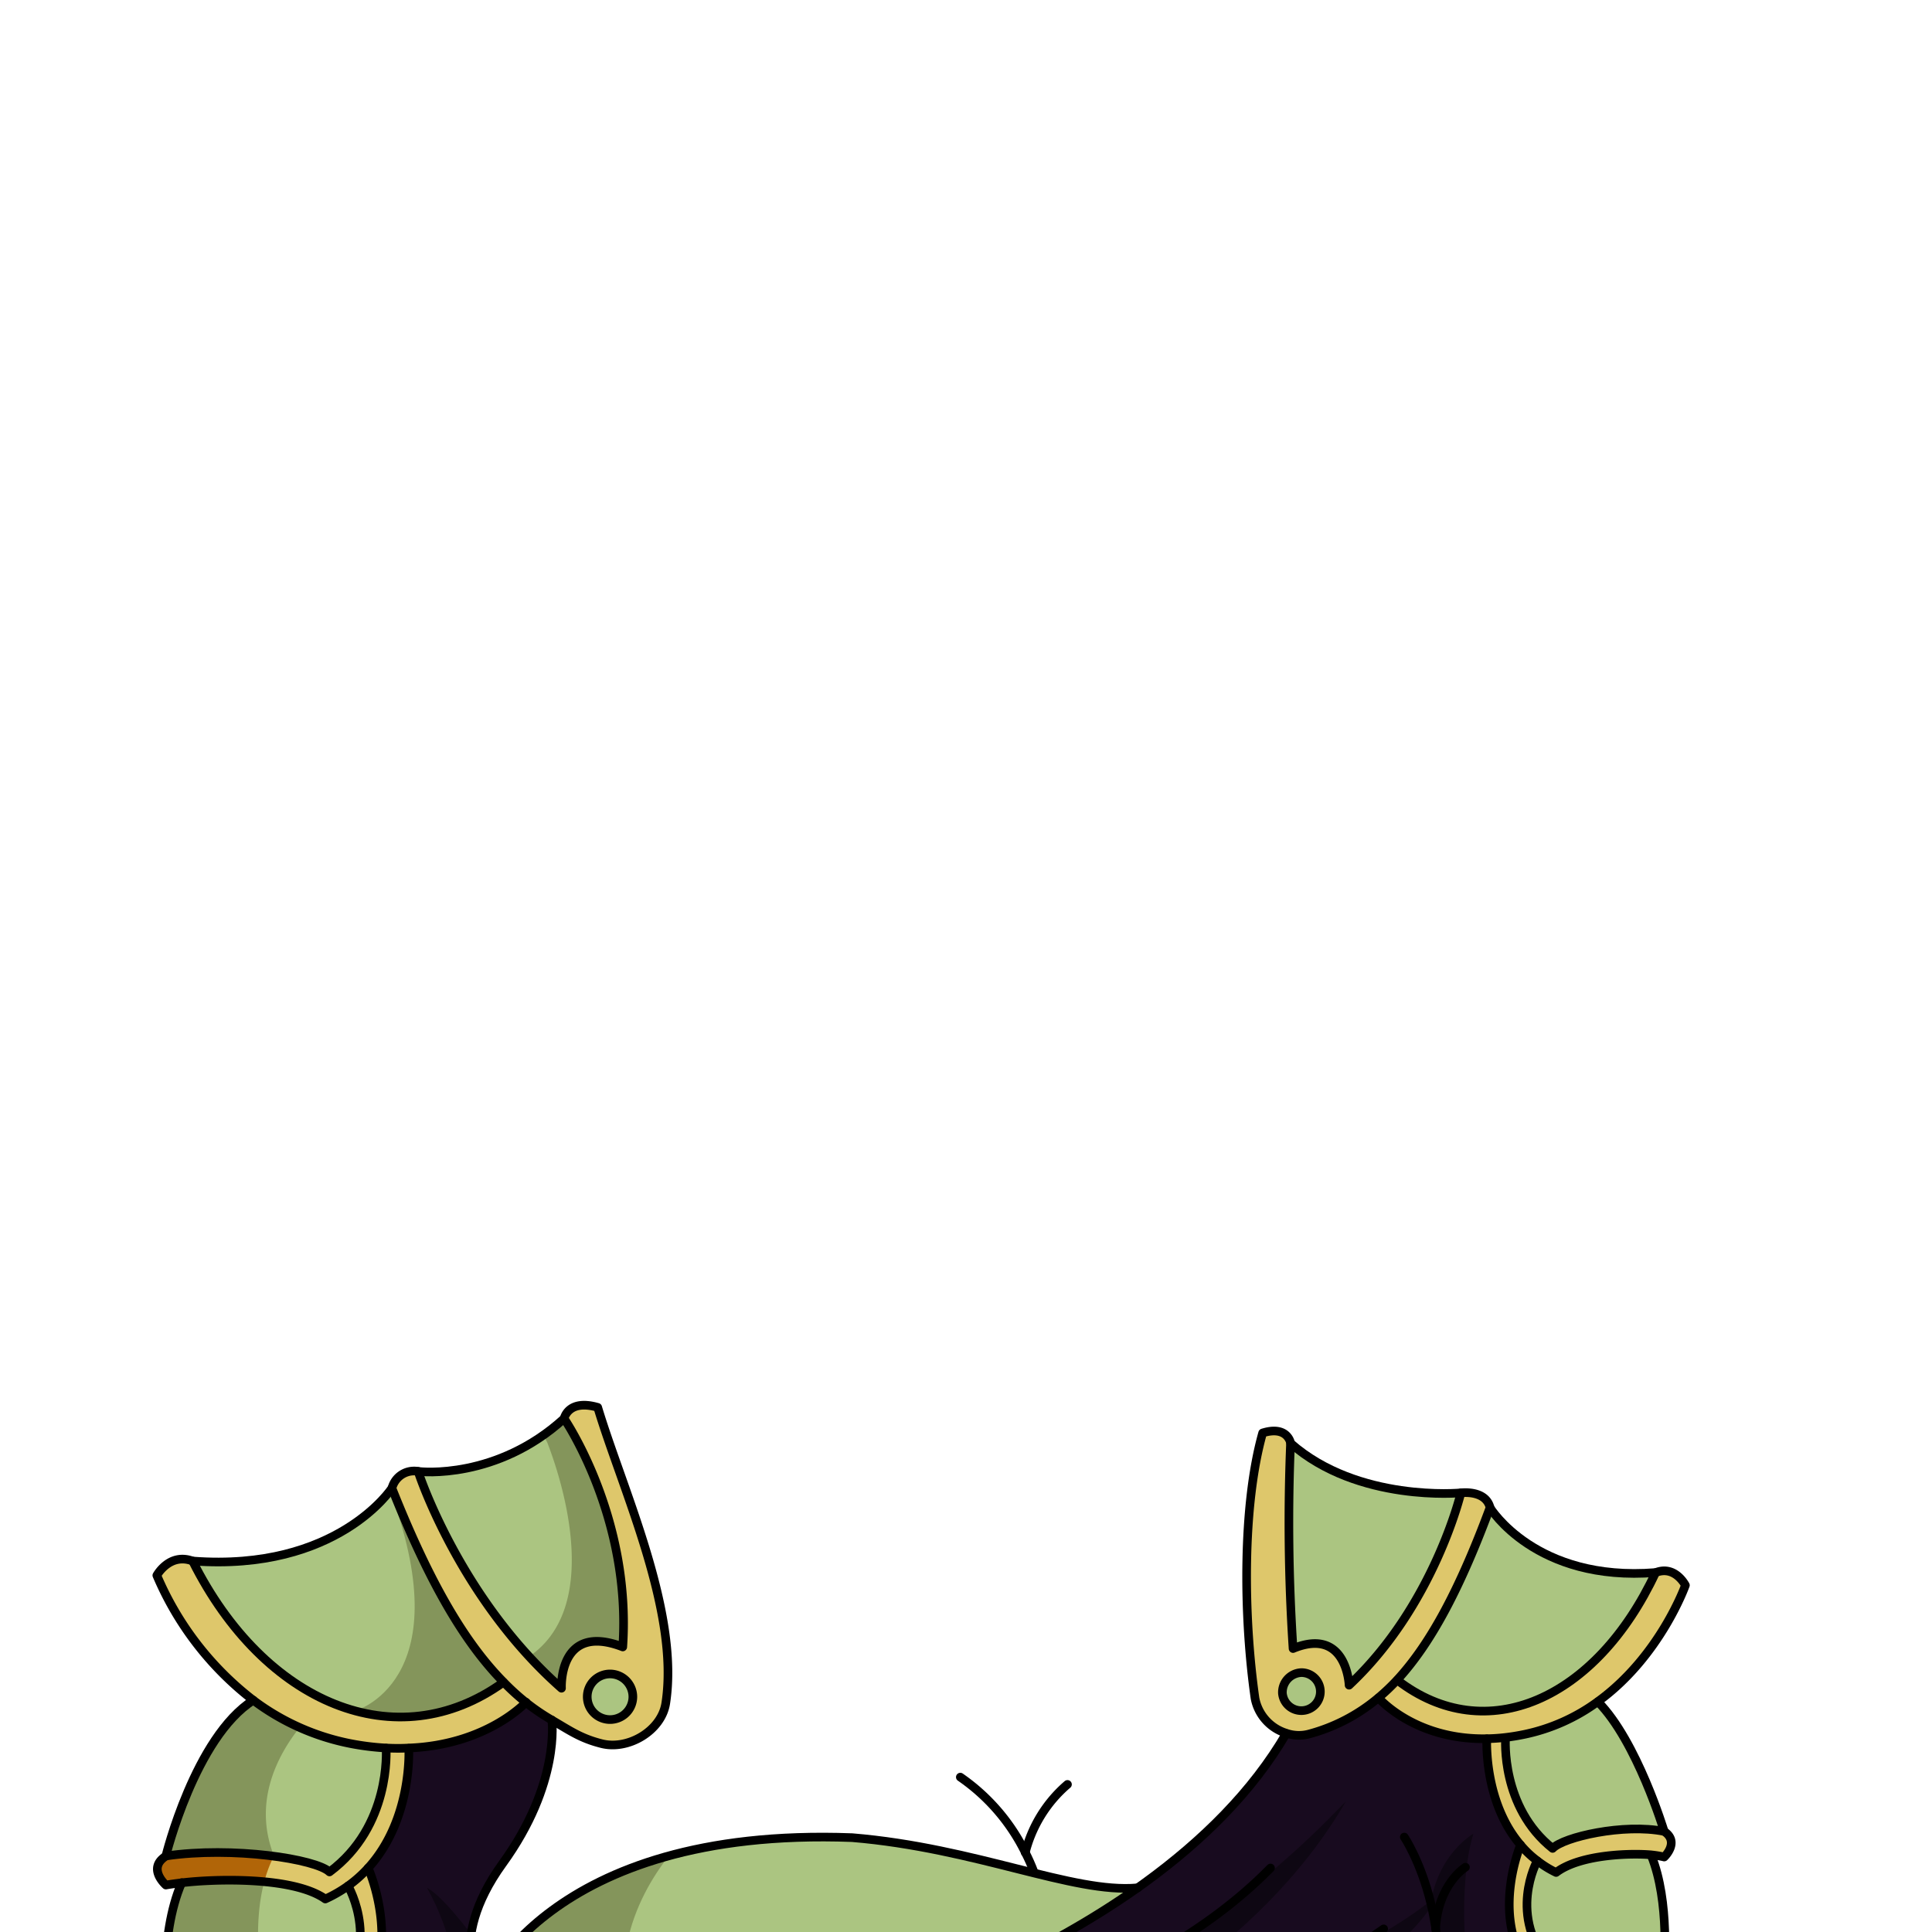 <svg xmlns="http://www.w3.org/2000/svg" viewBox="0 0 432 432">
  <defs>
    <style>.BUNTAI_TURTLE_OUTFIT_TURTLE_OUTFIT_28_cls-1{isolation:isolate;}.BUNTAI_TURTLE_OUTFIT_TURTLE_OUTFIT_28_cls-2{fill:#dec76b;}.BUNTAI_TURTLE_OUTFIT_TURTLE_OUTFIT_28_cls-3{fill:#abc581;}.BUNTAI_TURTLE_OUTFIT_TURTLE_OUTFIT_28_cls-4{fill:#180b1f;}.BUNTAI_TURTLE_OUTFIT_TURTLE_OUTFIT_28_cls-5{opacity:0.4;mix-blend-mode:multiply;}.BUNTAI_TURTLE_OUTFIT_TURTLE_OUTFIT_28_cls-6{fill:#84955b;}.BUNTAI_TURTLE_OUTFIT_TURTLE_OUTFIT_28_cls-7{fill:#b16508;}.BUNTAI_TURTLE_OUTFIT_TURTLE_OUTFIT_28_cls-8{fill:none;stroke:#000;stroke-linecap:round;stroke-linejoin:round;stroke-width:1.93px;}</style>
  </defs>
  <g class="BUNTAI_TURTLE_OUTFIT_TURTLE_OUTFIT_28_cls-1">
    <g id="outfit">
      <path class="BUNTAI_TURTLE_OUTFIT_TURTLE_OUTFIT_28_cls-2" d="M312.45,375.69a46.17,46.17,0,0,1-4.2,4,40,40,0,0,1-15.68,8.16,8.77,8.77,0,0,1-5-.24,10.15,10.15,0,0,1-6.93-7.81c-2.6-18.2-2.89-43,1.71-59.31,5.53-1.72,6.24,2.21,6.24,2.21a430.6,430.6,0,0,0,.56,46c12-5,12.53,8.19,12.53,8.19,19-17.82,25-43,25-43s5.49-.75,6.54,3.35C326.53,355.15,320,367.49,312.45,375.69Zm-17.23,2.91a4.25,4.25,0,1,0-4.23,4.58A4.42,4.42,0,0,0,295.22,378.6Z" />
      <path class="BUNTAI_TURTLE_OUTFIT_TURTLE_OUTFIT_28_cls-3" d="M291,374a4.59,4.59,0,1,1-4.24,4.57A4.42,4.42,0,0,1,291,374Z" />
      <path class="BUNTAI_TURTLE_OUTFIT_TURTLE_OUTFIT_28_cls-2" d="M82.32,417.69a28.67,28.67,0,0,1-4.49,4,30.39,30.39,0,0,1-5.09,2.93c-3.61-2.56-8.65-3.67-13.6-4.05a138.7,138.7,0,0,0-18.51.38c-2.19.25-3.54.5-3.54.5s-4.29-3.75,0-6.46a116.27,116.27,0,0,1,24.07-.29c6.28.77,11,2.31,12.52,3.86,13.78-10.23,12.69-27.16,12.66-27.68,1.76.09,3.46.1,5.06,0h0S92.31,406.72,82.32,417.69Z" />
      <path class="BUNTAI_TURTLE_OUTFIT_TURTLE_OUTFIT_28_cls-4" d="M105.29,432.41c-1.27,8.33,2.37,13,2.37,13s-2.92,6.92.51,18.09H82.66c2.73-7-.71-17.35-.71-17.35,7.45-12.8.37-28.48.37-28.48,10-11,9.08-26.76,9.08-26.76h0c17.53-.67,26.24-10.24,26.24-10.24a48.59,48.59,0,0,0,5.75,3.91s2,14.12-11,32.09C107.89,422.8,105.93,428.09,105.29,432.41Z" />
      <path class="BUNTAI_TURTLE_OUTFIT_TURTLE_OUTFIT_28_cls-5" d="M101.58,463.52s5.3-21-6.11-41.42c2.5,1.39,6,5.35,9.82,10.31-1.27,8.33,2.37,13,2.37,13s-2.92,6.92.51,18.09Z" />
      <path class="BUNTAI_TURTLE_OUTFIT_TURTLE_OUTFIT_28_cls-2" d="M82,446.17a24.43,24.43,0,0,1-4,5.09,27,27,0,0,1-3.91,3.18c-4.71-2.27-11.07-2.2-16.79-1.39-7.54,1.07-18.95,3.43-18.95,3.43s-4.84-3-1.06-6.35c5.94-1.95,16.81-3,21.89-3.4,7.23-.57,12.86.19,14.86,1.57,12.07-12.61,3.83-26.6,3.83-26.6a28.67,28.67,0,0,0,4.49-4S89.4,433.37,82,446.17Z" />
      <path class="BUNTAI_TURTLE_OUTFIT_TURTLE_OUTFIT_28_cls-3" d="M333.2,337.16s10.12,16.64,37,14.47C356.93,380,332.3,391,312.45,375.69,320,367.49,326.53,355.15,333.2,337.16Z" />
      <path class="BUNTAI_TURTLE_OUTFIT_TURTLE_OUTFIT_28_cls-2" d="M332.44,388.82c-16.17.3-24.19-9.12-24.19-9.12a46.17,46.17,0,0,0,4.2-4c19.85,15.28,44.48,4.3,57.77-24.06,4.32-1.72,6.64,2.84,6.64,2.84s-5.62,15.89-19.57,26a42.35,42.35,0,0,1-16.39,7.33c-1.48.31-2.91.54-4.28.7A41.31,41.31,0,0,1,332.44,388.82Z" />
      <path class="BUNTAI_TURTLE_OUTFIT_TURTLE_OUTFIT_28_cls-2" d="M336.64,388.75s-1.1,15.36,10.53,24.58c2.44-2.56,16-5.63,24.95-3.8,3.55,2.39,0,5.72,0,5.72a22.49,22.49,0,0,0-2.94-.48c-3.81-.37-15.65-.29-21.23,3.94a23.31,23.31,0,0,1-4.22-2.62,22.18,22.18,0,0,1-3.74-3.55c-8.11-9.48-7.59-23-7.55-23.72a41.31,41.31,0,0,0,4.18-.28Z" />
      <path class="BUNTAI_TURTLE_OUTFIT_TURTLE_OUTFIT_28_cls-4" d="M339.17,463.52H153s40.82-7.82,79.09-27.9a196.47,196.47,0,0,0,22.28-13.49c.6-.42,1.19-.84,1.77-1.27,12.75-9.28,23.93-20.29,31.47-33.24a8.77,8.77,0,0,0,5,.24,40,40,0,0,0,15.68-8.16s8,9.42,24.19,9.12c0,.68-.56,14.24,7.55,23.72,0,0-5.88,13.93.31,25.3C340.3,437.84,334.52,454.18,339.17,463.52Z" />
      <path class="BUNTAI_TURTLE_OUTFIT_TURTLE_OUTFIT_28_cls-5" d="M329.46,410c-7.21,4.78-9,12.41-9.44,14.94-26.92,21.25-76.5,29.79-78.08,30.06,1.33-.59,39-17.67,59-52.21-18.77,19.5-46.68,43.76-105.06,56.08,18.66-7.32,36.26-23.29,36.26-23.29H232C193.77,455.7,153,463.52,153,463.52H336.71C327.63,455.6,325.12,423.92,329.46,410Zm-10.18,47.56s-59.15,3.11-61.8,3.11h-.1c0-.2,45.94-10.35,62.71-34.4C325.7,441.21,319.28,457.59,319.28,457.59Z" />
      <path class="BUNTAI_TURTLE_OUTFIT_TURTLE_OUTFIT_28_cls-3" d="M254.32,422.13C211.7,452.26,153,463.52,153,463.52H108.17c-3.43-11.17-.51-18.09-.51-18.09l.16-.39c1.32-2.92,10.72-21.56,41.67-30.05,10.83-3,24.31-4.72,41-4.09C218.38,413.21,239.86,423.44,254.32,422.13Z" />
      <path class="BUNTAI_TURTLE_OUTFIT_TURTLE_OUTFIT_28_cls-6" d="M146.22,463.52h-38c-3.43-11.17-.51-18.09-.51-18.09l.16-.39c1.32-2.92,10.72-21.56,41.67-30.05C142.48,424,132.79,442.3,146.22,463.52Z" />
      <path class="BUNTAI_TURTLE_OUTFIT_TURTLE_OUTFIT_28_cls-2" d="M93.5,329c.17.71,9.5,28.66,32.05,48.49,0,0-.76-14.81,13.7-9.23,2-29.07-13.11-51.06-13.11-51.06s.85-4.43,7.51-2.51c5.53,18.38,18.36,45.63,15.22,66.13-.93,6.16-8.39,10.58-14.36,9.06-4.71-1.19-7.06-2.91-11.12-5.27a48.59,48.59,0,0,1-5.75-3.91,53.06,53.06,0,0,1-5-4.54c-9.11-9.21-16.94-23.11-25-43.38A5.1,5.1,0,0,1,93.48,329Zm48,50.46a5.1,5.1,0,1,0-5.09,5.15A5.12,5.12,0,0,0,141.51,379.44Z" />
      <path class="BUNTAI_TURTLE_OUTFIT_TURTLE_OUTFIT_28_cls-3" d="M139.25,368.24c-14.46-5.58-13.7,9.23-13.7,9.23a83.08,83.08,0,0,1-7.17-7.11A133,133,0,0,1,93.5,329c.61.13,20.9,1.17,32.64-11.8C126.14,317.18,141.24,339.17,139.25,368.24Z" />
      <path class="BUNTAI_TURTLE_OUTFIT_TURTLE_OUTFIT_28_cls-6" d="M139.25,368.24c-14.46-5.58-13.7,9.23-13.7,9.23a83.08,83.08,0,0,1-7.17-7.11c19.39-13.26,2.79-50.33,4.1-47.61l-.81-1.55a23.06,23.06,0,0,0,4.47-4S141.24,339.17,139.25,368.24Z" />
      <path class="BUNTAI_TURTLE_OUTFIT_TURTLE_OUTFIT_28_cls-3" d="M357.29,380.51c8.76,8.84,14.83,29,14.83,29-9-1.83-22.51,1.24-24.95,3.8-11.63-9.22-10.53-24.58-10.53-24.58l0-.21c1.37-.16,2.8-.39,4.28-.7A42.35,42.35,0,0,0,357.29,380.51Z" />
      <path class="BUNTAI_TURTLE_OUTFIT_TURTLE_OUTFIT_28_cls-3" d="M73.68,418.57c-1.57-1.55-6.24-3.09-12.52-3.86a116.27,116.27,0,0,0-24.07.29s6.51-26.55,19.56-34.83A54.66,54.66,0,0,0,67,386.26a52.08,52.08,0,0,0,11.36,3.6,58.66,58.66,0,0,0,8,1h0C86.37,391.41,87.46,408.34,73.68,418.57Z" />
      <path class="BUNTAI_TURTLE_OUTFIT_TURTLE_OUTFIT_28_cls-3" d="M136.42,374.3a5.15,5.15,0,1,1-5.1,5.14A5.12,5.12,0,0,1,136.42,374.3Z" />
      <path class="BUNTAI_TURTLE_OUTFIT_TURTLE_OUTFIT_28_cls-2" d="M372,440.7c3.13,3-.88,5.63-.88,5.63s-15.17-5.83-24.24-1.16a22.63,22.63,0,0,1-3.25-2.82,21.55,21.55,0,0,1-3.31-4.51c-6.19-11.37-.31-25.3-.31-25.3a22.18,22.18,0,0,0,3.74,3.55h0s-6.86,12.43,3.18,23.62C349.73,437.63,363.64,437.34,372,440.7Z" />
      <path class="BUNTAI_TURTLE_OUTFIT_TURTLE_OUTFIT_28_cls-3" d="M326.66,333.81s-6,25.22-25,43c0,0-.51-13.15-12.53-8.19a430.6,430.6,0,0,1-.56-46C304.83,336.72,326.66,333.81,326.66,333.81Z" />
      <path class="BUNTAI_TURTLE_OUTFIT_TURTLE_OUTFIT_28_cls-3" d="M369.18,414.81c4.28,10.52,2.86,25.33,2.8,25.87v0c-8.34-3.36-22.25-3.07-25.08-1-10-11.19-3.18-23.62-3.18-23.62h0a23.31,23.31,0,0,0,4.22,2.62c5.58-4.23,17.42-4.31,21.23-3.94Z" />
      <path class="BUNTAI_TURTLE_OUTFIT_TURTLE_OUTFIT_28_cls-3" d="M74,448.3c-2-1.38-7.63-2.14-14.86-1.57-5.08.4-16,1.45-21.89,3.4,0,0-1.87-17.08,3.38-29.17a138.7,138.7,0,0,1,18.51-.38c5,.38,10,1.49,13.6,4.05a30.39,30.39,0,0,0,5.09-2.93S86.07,435.69,74,448.3Z" />
      <path class="BUNTAI_TURTLE_OUTFIT_TURTLE_OUTFIT_28_cls-2" d="M112.59,376.14a53.06,53.06,0,0,0,5,4.54s-8.71,9.57-26.24,10.24c-1.6.07-3.3.06-5.06,0h0a58.66,58.66,0,0,1-8-1,53.16,53.16,0,0,1-21.7-9.69,69.43,69.43,0,0,1-21.56-27.91s2.78-5.13,8-3.21c16,31.95,45.64,44.32,69.51,27.1Z" />
      <path class="BUNTAI_TURTLE_OUTFIT_TURTLE_OUTFIT_28_cls-3" d="M112.59,376.14h0c-10.5,7.58-22.1,9.42-33.19,6.41h0C65.28,378.71,52,367,43.07,349.05c28.91,2.18,41.71-12.53,44.12-15.7.29-.38.43-.59.43-.59C95.65,353,103.48,366.93,112.59,376.14Z" />
      <path class="BUNTAI_TURTLE_OUTFIT_TURTLE_OUTFIT_28_cls-6" d="M112.59,376.14h0c-10.5,7.58-22.1,9.42-33.19,6.41h0s23.34-6.42,8.23-48l-.43-1.2c.29-.38.43-.59.43-.59C95.65,353,103.48,366.93,112.59,376.14Z" />
      <path class="BUNTAI_TURTLE_OUTFIT_TURTLE_OUTFIT_28_cls-6" d="M59.14,446.73c-5.08.4-16,1.45-21.89,3.4,0,0-1.87-17.08,3.38-29.17a138.7,138.7,0,0,1,18.51-.38C56.35,430.82,58.32,442.75,59.14,446.73Z" />
      <path class="BUNTAI_TURTLE_OUTFIT_TURTLE_OUTFIT_28_cls-6" d="M61.16,414.71a116.27,116.27,0,0,0-24.07.29s6.51-26.55,19.56-34.83A54.66,54.66,0,0,0,67,386.26C62.09,392.44,56.58,402.78,61.16,414.71Z" />
      <path class="BUNTAI_TURTLE_OUTFIT_TURTLE_OUTFIT_28_cls-7" d="M37.09,415a116.27,116.27,0,0,1,24.07-.29,2.47,2.47,0,0,0,.1.29,28.18,28.18,0,0,0-2.12,5.58,138.7,138.7,0,0,0-18.51.38c-2.19.25-3.54.5-3.54.5S32.8,417.71,37.09,415Z" />
      <path class="BUNTAI_TURTLE_OUTFIT_TURTLE_OUTFIT_28_cls-8" d="M123.39,384.59s2,14.12-11,32.09-4.69,28.75-4.69,28.75S122,408.34,190.52,410.9c27.86,2.31,49.34,12.54,63.8,11.23h.08" />
      <path class="BUNTAI_TURTLE_OUTFIT_TURTLE_OUTFIT_28_cls-8" d="M153,463.52s58.75-11.26,101.37-41.39c.6-.42,1.19-.84,1.77-1.27,12.75-9.28,23.93-20.29,31.47-33.24" />
      <path class="BUNTAI_TURTLE_OUTFIT_TURTLE_OUTFIT_28_cls-8" d="M86.34,390.89c0,.52,1.12,17.45-12.66,27.68-3-2.89-21.65-5.77-36.59-3.57,0,0,6.51-26.55,19.56-34.83" />
      <path class="BUNTAI_TURTLE_OUTFIT_TURTLE_OUTFIT_28_cls-8" d="M91.4,390.93s.91,15.79-9.08,26.76a28.67,28.67,0,0,1-4.49,4,30.39,30.39,0,0,1-5.09,2.93C65.36,419.4,47,420.2,40.63,421c-2.19.25-3.54.5-3.54.5s-4.29-3.75,0-6.46" />
      <path class="BUNTAI_TURTLE_OUTFIT_TURTLE_OUTFIT_28_cls-8" d="M77.83,421.7s8.24,14-3.83,26.6c-3.39-2.35-22.38-2.88-36.75,1.83,0,0-1.87-17.08,3.38-29.17" />
      <path class="BUNTAI_TURTLE_OUTFIT_TURTLE_OUTFIT_28_cls-8" d="M82.32,417.69s7.08,15.68-.37,28.48a24.43,24.43,0,0,1-4,5.09,27,27,0,0,1-3.91,3.18c-10.91-5.26-35.74,2-35.74,2s-4.84-3-1.06-6.35" />
      <path class="BUNTAI_TURTLE_OUTFIT_TURTLE_OUTFIT_28_cls-8" d="M93.5,329c.17.71,9.5,28.66,32.05,48.49,0,0-.76-14.81,13.7-9.23,2-29.07-13.11-51.06-13.11-51.06s.85-4.43,7.51-2.51c5.53,18.38,18.36,45.63,15.22,66.13-.93,6.16-8.39,10.58-14.36,9.06-4.71-1.19-7.06-2.91-11.12-5.27a48.59,48.59,0,0,1-5.75-3.91,53.06,53.06,0,0,1-5-4.54c-9.11-9.21-16.94-23.11-25-43.38A5.1,5.1,0,0,1,93.48,329" />
      <path class="BUNTAI_TURTLE_OUTFIT_TURTLE_OUTFIT_28_cls-8" d="M93.48,329h0c.68.14,17.64,1.87,32.64-11.8" />
      <path class="BUNTAI_TURTLE_OUTFIT_TURTLE_OUTFIT_28_cls-8" d="M141.51,379.44a5.1,5.1,0,1,1-5.09-5.14A5.12,5.12,0,0,1,141.51,379.44Z" />
      <path class="BUNTAI_TURTLE_OUTFIT_TURTLE_OUTFIT_28_cls-8" d="M87.62,332.76s-12.18,18.73-44.55,16.29c16,31.95,45.64,44.32,69.51,27.1" />
      <path class="BUNTAI_TURTLE_OUTFIT_TURTLE_OUTFIT_28_cls-8" d="M43.07,349.05c-5.2-1.92-8,3.21-8,3.21a69.43,69.43,0,0,0,21.56,27.91,53.16,53.16,0,0,0,21.7,9.69,58.66,58.66,0,0,0,8,1h0c1.76.09,3.46.1,5.06,0,17.53-.67,26.24-10.24,26.24-10.24" />
      <path class="BUNTAI_TURTLE_OUTFIT_TURTLE_OUTFIT_28_cls-8" d="M357.29,380.51c8.76,8.84,14.83,29,14.83,29-9-1.83-22.51,1.24-24.95,3.8-11.63-9.22-10.53-24.58-10.53-24.58" />
      <path class="BUNTAI_TURTLE_OUTFIT_TURTLE_OUTFIT_28_cls-8" d="M332.44,388.8v0c0,.68-.56,14.24,7.55,23.72a22.18,22.18,0,0,0,3.74,3.55,23.31,23.31,0,0,0,4.22,2.62c5.58-4.23,17.42-4.31,21.23-3.94a22.49,22.49,0,0,1,2.94.48s3.55-3.33,0-5.72" />
      <path class="BUNTAI_TURTLE_OUTFIT_TURTLE_OUTFIT_28_cls-8" d="M372,440.68c.06-.54,1.48-15.35-2.8-25.87" />
      <path class="BUNTAI_TURTLE_OUTFIT_TURTLE_OUTFIT_28_cls-8" d="M343.72,416.1s-6.86,12.43,3.18,23.62c2.83-2.09,16.74-2.38,25.08,1" />
      <path class="BUNTAI_TURTLE_OUTFIT_TURTLE_OUTFIT_28_cls-8" d="M340,412.54s-5.88,13.93.31,25.3a21.55,21.55,0,0,0,3.31,4.51,22.63,22.63,0,0,0,3.25,2.82c9.07-4.67,24.24,1.16,24.24,1.16s4-2.63.88-5.63v0" />
      <path class="BUNTAI_TURTLE_OUTFIT_TURTLE_OUTFIT_28_cls-8" d="M326.66,333.81s-6,25.22-25,43c0,0-.51-13.15-12.53-8.19a430.6,430.6,0,0,1-.56-46s-.71-3.93-6.24-2.21c-4.6,16.3-4.31,41.11-1.71,59.31a10.15,10.15,0,0,0,6.93,7.81,8.77,8.77,0,0,0,5,.24,40,40,0,0,0,15.68-8.16,46.17,46.17,0,0,0,4.2-4c7.57-8.2,14.08-20.54,20.75-38.53C332.15,333.06,326.66,333.81,326.66,333.81Z" />
      <path class="BUNTAI_TURTLE_OUTFIT_TURTLE_OUTFIT_28_cls-8" d="M326.66,333.81s-23,2.21-38.08-11.1" />
      <path class="BUNTAI_TURTLE_OUTFIT_TURTLE_OUTFIT_28_cls-8" d="M286.75,378.6A4.25,4.25,0,1,0,291,374,4.42,4.42,0,0,0,286.75,378.6Z" />
      <path class="BUNTAI_TURTLE_OUTFIT_TURTLE_OUTFIT_28_cls-8" d="M333.2,337.16s10.12,16.64,37,14.47C356.93,380,332.3,391,312.45,375.69h0" />
      <path class="BUNTAI_TURTLE_OUTFIT_TURTLE_OUTFIT_28_cls-8" d="M370.22,351.63c4.32-1.72,6.64,2.84,6.64,2.84s-5.62,15.89-19.57,26a42.35,42.35,0,0,1-16.39,7.33c-1.48.31-2.91.54-4.28.7a41.31,41.31,0,0,1-4.18.28c-16.17.3-24.19-9.12-24.19-9.12" />
      <path class="BUNTAI_TURTLE_OUTFIT_TURTLE_OUTFIT_28_cls-8" d="M314,410.77s14.65,21.75,3.43,52.75" />
      <path class="BUNTAI_TURTLE_OUTFIT_TURTLE_OUTFIT_28_cls-8" d="M327.68,417.51s-6.11,3.72-6.68,13.79" />
      <path class="BUNTAI_TURTLE_OUTFIT_TURTLE_OUTFIT_28_cls-8" d="M195.21,458.33s56.53-7.66,88.88-40.64" />
      <path class="BUNTAI_TURTLE_OUTFIT_TURTLE_OUTFIT_28_cls-8" d="M238,456.48s45.33-6.58,71.39-25.18" />
      <path class="BUNTAI_TURTLE_OUTFIT_TURTLE_OUTFIT_28_cls-8" d="M231.18,418.53c-.59-1.53-1.24-3-1.92-4.31" />
      <path class="BUNTAI_TURTLE_OUTFIT_TURTLE_OUTFIT_28_cls-8" d="M214.73,397.37a44.19,44.19,0,0,1,14.53,16.84" />
      <path class="BUNTAI_TURTLE_OUTFIT_TURTLE_OUTFIT_28_cls-8" d="M229.26,414.22h0A29.64,29.64,0,0,1,238.69,399" />
    </g>
  </g>
</svg>